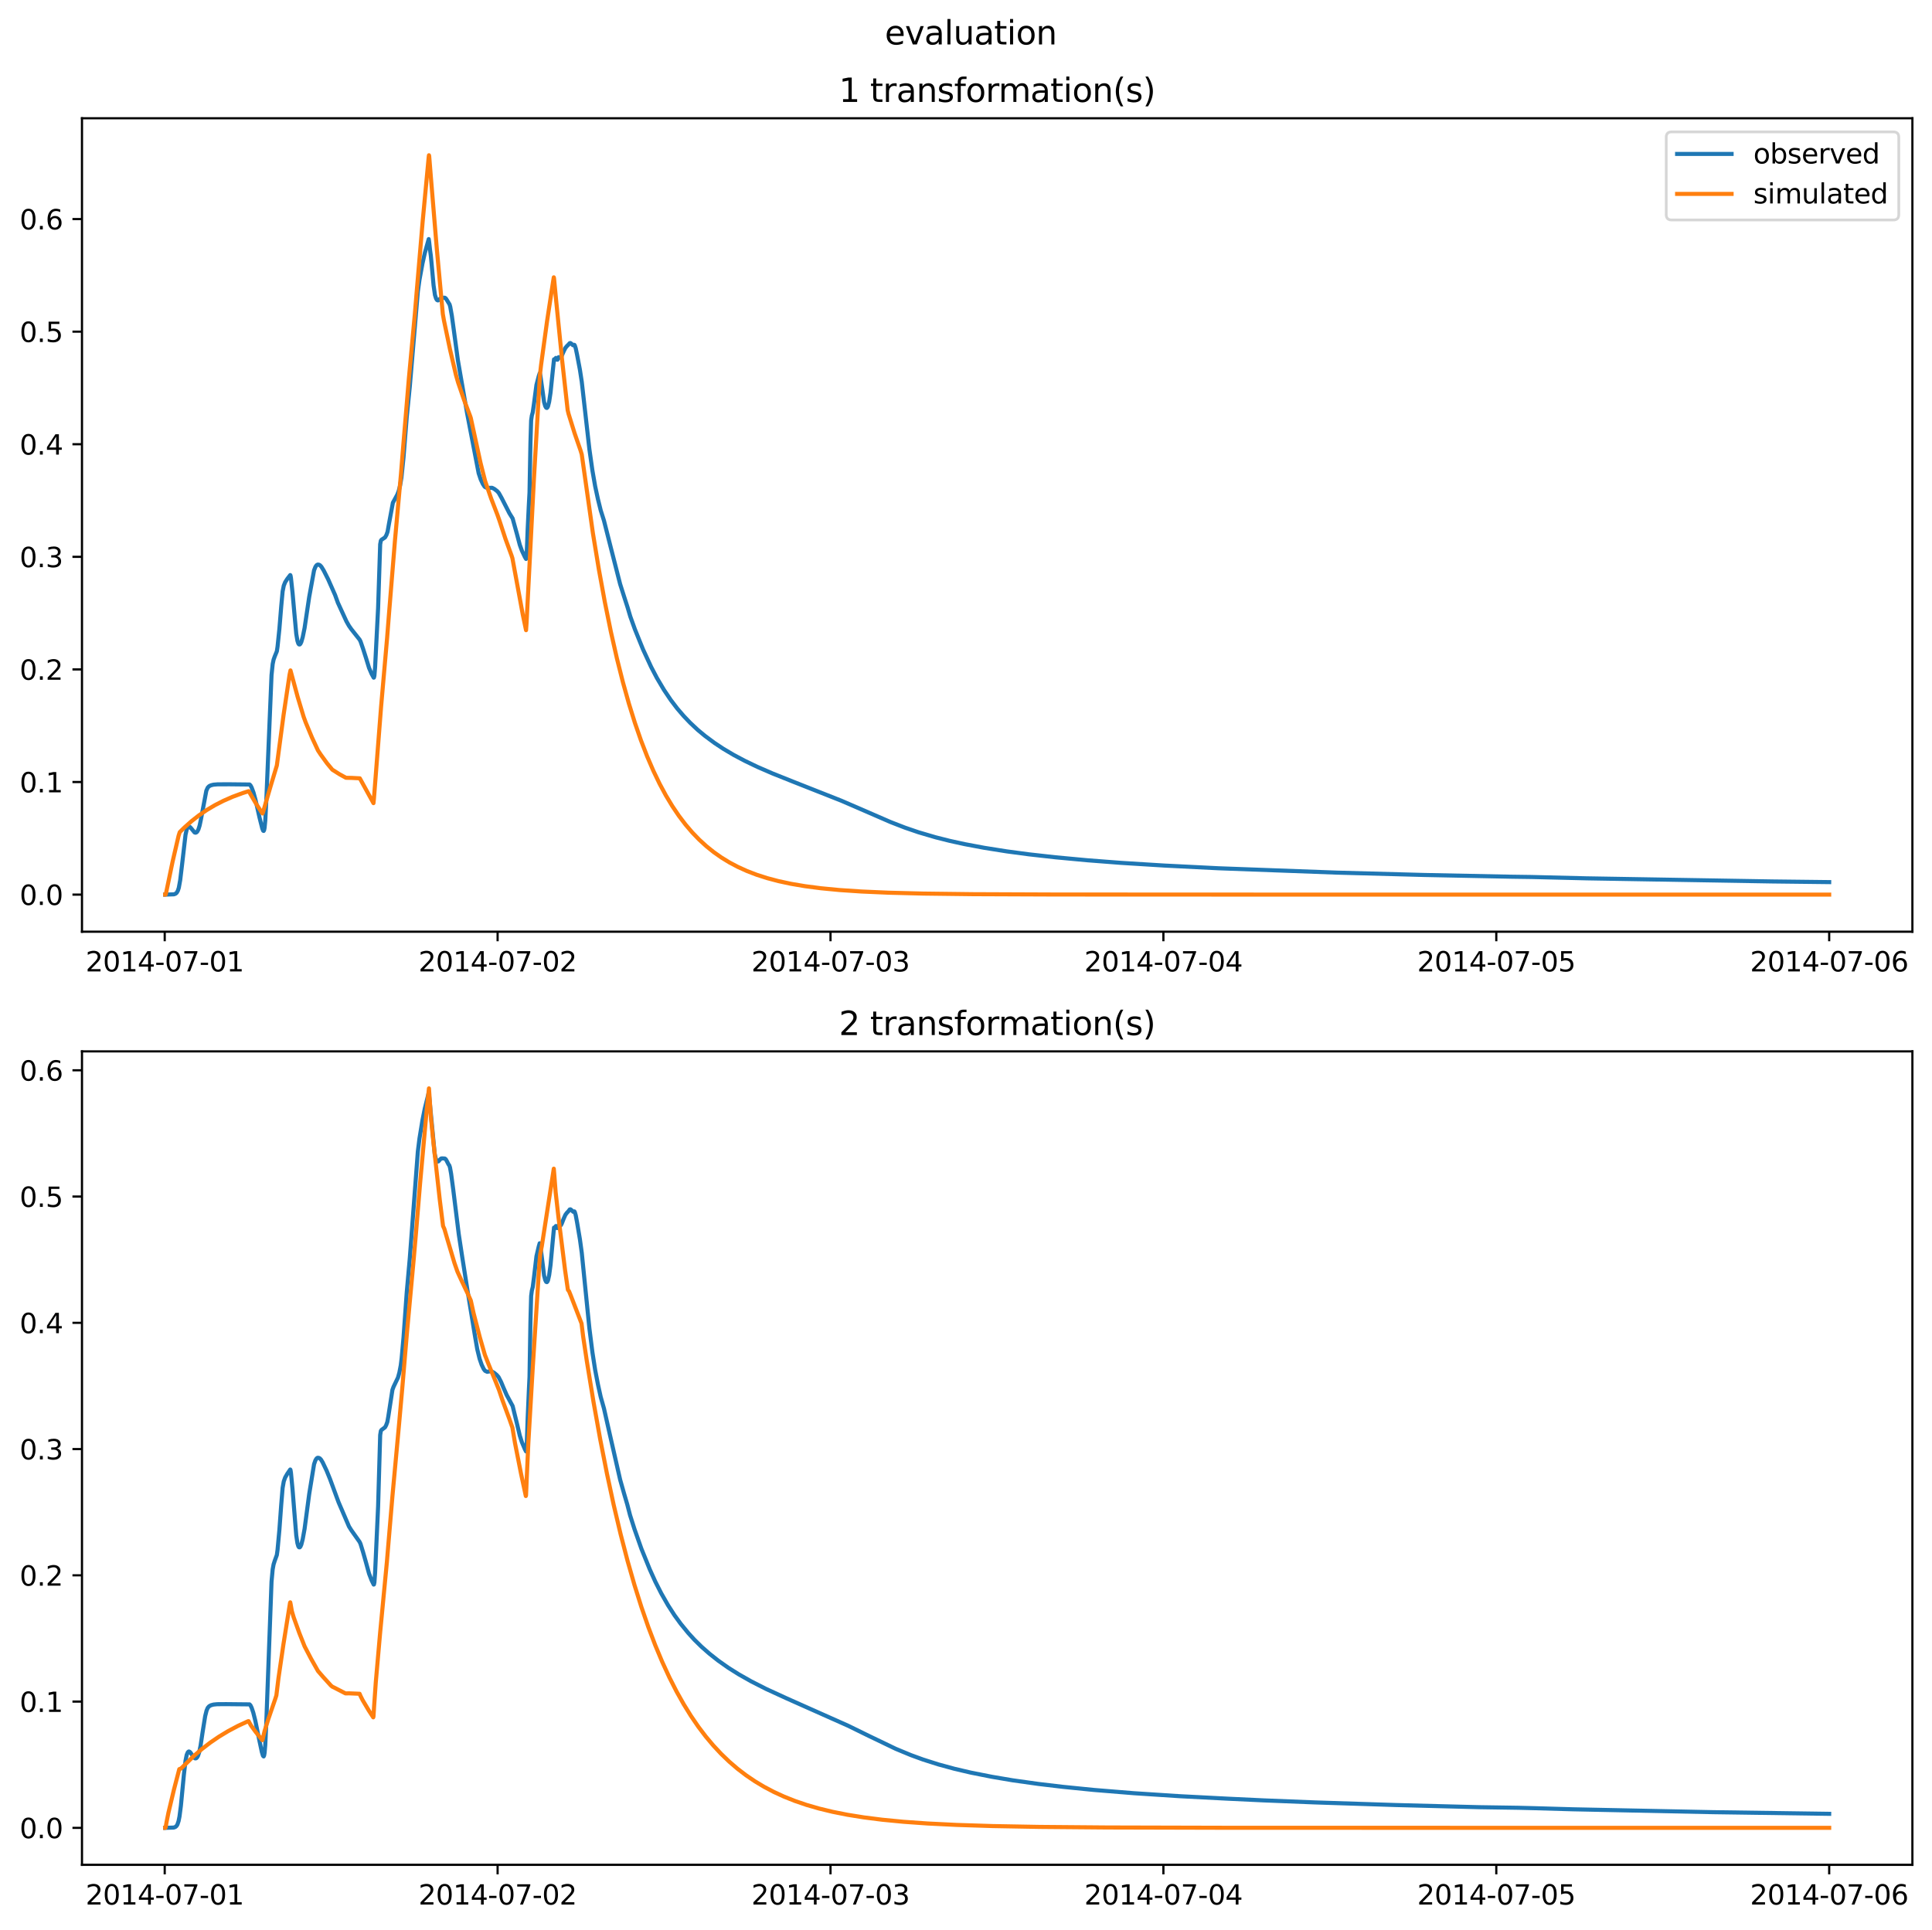 <?xml version="1.0" encoding="utf-8" standalone="no"?>
<!DOCTYPE svg PUBLIC "-//W3C//DTD SVG 1.1//EN"
  "http://www.w3.org/Graphics/SVG/1.1/DTD/svg11.dtd">
<svg xmlns:xlink="http://www.w3.org/1999/xlink" width="709.427pt" height="708.798pt" viewBox="0 0 709.427 708.798" xmlns="http://www.w3.org/2000/svg" version="1.1">
 <defs>
  <style type="text/css">*{stroke-linejoin: round; stroke-linecap: butt}</style>
 </defs>
 <g id="figure_1">
  <g id="patch_1">
   <path d="M 0 708.798 
L 709.427 708.798 
L 709.427 0 
L 0 0 
z
" style="fill: #ffffff"/>
  </g>
  <g id="axes_1">
   <g id="patch_2">
    <path d="M 30.103 342.2 
L 702.227 342.2 
L 702.227 43.44 
L 30.103 43.44 
z
" style="fill: #ffffff"/>
   </g>
   <g id="matplotlib.axis_1">
    <g id="xtick_1">
     <g id="line2d_1">
      <defs>
       <path id="m6ff82f7b65" d="M 0 0 
L 0 3.5 
" style="stroke: #000000; stroke-width: 0.8"/>
      </defs>
      <g>
       <use xlink:href="#m6ff82f7b65" x="60.484" y="342.2" style="stroke: #000000; stroke-width: 0.8"/>
      </g>
     </g>
     <g id="text_1">
      <!-- 2014-07-01 -->
      <g transform="translate(31.427 356.798) scale(0.1 -0.1)">
       <defs>
        <path id="DejaVuSans-32" d="M 1228 531 
L 3431 531 
L 3431 0 
L 469 0 
L 469 531 
Q 828 903 1448 1529 
Q 2069 2156 2228 2338 
Q 2531 2678 2651 2914 
Q 2772 3150 2772 3378 
Q 2772 3750 2511 3984 
Q 2250 4219 1831 4219 
Q 1534 4219 1204 4116 
Q 875 4013 500 3803 
L 500 4441 
Q 881 4594 1212 4672 
Q 1544 4750 1819 4750 
Q 2544 4750 2975 4387 
Q 3406 4025 3406 3419 
Q 3406 3131 3298 2873 
Q 3191 2616 2906 2266 
Q 2828 2175 2409 1742 
Q 1991 1309 1228 531 
z
" transform="scale(0.016)"/>
        <path id="DejaVuSans-30" d="M 2034 4250 
Q 1547 4250 1301 3770 
Q 1056 3291 1056 2328 
Q 1056 1369 1301 889 
Q 1547 409 2034 409 
Q 2525 409 2770 889 
Q 3016 1369 3016 2328 
Q 3016 3291 2770 3770 
Q 2525 4250 2034 4250 
z
M 2034 4750 
Q 2819 4750 3233 4129 
Q 3647 3509 3647 2328 
Q 3647 1150 3233 529 
Q 2819 -91 2034 -91 
Q 1250 -91 836 529 
Q 422 1150 422 2328 
Q 422 3509 836 4129 
Q 1250 4750 2034 4750 
z
" transform="scale(0.016)"/>
        <path id="DejaVuSans-31" d="M 794 531 
L 1825 531 
L 1825 4091 
L 703 3866 
L 703 4441 
L 1819 4666 
L 2450 4666 
L 2450 531 
L 3481 531 
L 3481 0 
L 794 0 
L 794 531 
z
" transform="scale(0.016)"/>
        <path id="DejaVuSans-34" d="M 2419 4116 
L 825 1625 
L 2419 1625 
L 2419 4116 
z
M 2253 4666 
L 3047 4666 
L 3047 1625 
L 3713 1625 
L 3713 1100 
L 3047 1100 
L 3047 0 
L 2419 0 
L 2419 1100 
L 313 1100 
L 313 1709 
L 2253 4666 
z
" transform="scale(0.016)"/>
        <path id="DejaVuSans-2d" d="M 313 2009 
L 1997 2009 
L 1997 1497 
L 313 1497 
L 313 2009 
z
" transform="scale(0.016)"/>
        <path id="DejaVuSans-37" d="M 525 4666 
L 3525 4666 
L 3525 4397 
L 1831 0 
L 1172 0 
L 2766 4134 
L 525 4134 
L 525 4666 
z
" transform="scale(0.016)"/>
       </defs>
       <use xlink:href="#DejaVuSans-32"/>
       <use xlink:href="#DejaVuSans-30" x="63.623"/>
       <use xlink:href="#DejaVuSans-31" x="127.246"/>
       <use xlink:href="#DejaVuSans-34" x="190.869"/>
       <use xlink:href="#DejaVuSans-2d" x="254.492"/>
       <use xlink:href="#DejaVuSans-30" x="290.576"/>
       <use xlink:href="#DejaVuSans-37" x="354.199"/>
       <use xlink:href="#DejaVuSans-2d" x="417.822"/>
       <use xlink:href="#DejaVuSans-30" x="453.906"/>
       <use xlink:href="#DejaVuSans-31" x="517.529"/>
      </g>
     </g>
    </g>
    <g id="xtick_2">
     <g id="line2d_2">
      <g>
       <use xlink:href="#m6ff82f7b65" x="182.723" y="342.2" style="stroke: #000000; stroke-width: 0.8"/>
      </g>
     </g>
     <g id="text_2">
      <!-- 2014-07-02 -->
      <g transform="translate(153.665 356.798) scale(0.1 -0.1)">
       <use xlink:href="#DejaVuSans-32"/>
       <use xlink:href="#DejaVuSans-30" x="63.623"/>
       <use xlink:href="#DejaVuSans-31" x="127.246"/>
       <use xlink:href="#DejaVuSans-34" x="190.869"/>
       <use xlink:href="#DejaVuSans-2d" x="254.492"/>
       <use xlink:href="#DejaVuSans-30" x="290.576"/>
       <use xlink:href="#DejaVuSans-37" x="354.199"/>
       <use xlink:href="#DejaVuSans-2d" x="417.822"/>
       <use xlink:href="#DejaVuSans-30" x="453.906"/>
       <use xlink:href="#DejaVuSans-32" x="517.529"/>
      </g>
     </g>
    </g>
    <g id="xtick_3">
     <g id="line2d_3">
      <g>
       <use xlink:href="#m6ff82f7b65" x="304.961" y="342.2" style="stroke: #000000; stroke-width: 0.8"/>
      </g>
     </g>
     <g id="text_3">
      <!-- 2014-07-03 -->
      <g transform="translate(275.903 356.798) scale(0.1 -0.1)">
       <defs>
        <path id="DejaVuSans-33" d="M 2597 2516 
Q 3050 2419 3304 2112 
Q 3559 1806 3559 1356 
Q 3559 666 3084 287 
Q 2609 -91 1734 -91 
Q 1441 -91 1130 -33 
Q 819 25 488 141 
L 488 750 
Q 750 597 1062 519 
Q 1375 441 1716 441 
Q 2309 441 2620 675 
Q 2931 909 2931 1356 
Q 2931 1769 2642 2001 
Q 2353 2234 1838 2234 
L 1294 2234 
L 1294 2753 
L 1863 2753 
Q 2328 2753 2575 2939 
Q 2822 3125 2822 3475 
Q 2822 3834 2567 4026 
Q 2313 4219 1838 4219 
Q 1578 4219 1281 4162 
Q 984 4106 628 3988 
L 628 4550 
Q 988 4650 1302 4700 
Q 1616 4750 1894 4750 
Q 2613 4750 3031 4423 
Q 3450 4097 3450 3541 
Q 3450 3153 3228 2886 
Q 3006 2619 2597 2516 
z
" transform="scale(0.016)"/>
       </defs>
       <use xlink:href="#DejaVuSans-32"/>
       <use xlink:href="#DejaVuSans-30" x="63.623"/>
       <use xlink:href="#DejaVuSans-31" x="127.246"/>
       <use xlink:href="#DejaVuSans-34" x="190.869"/>
       <use xlink:href="#DejaVuSans-2d" x="254.492"/>
       <use xlink:href="#DejaVuSans-30" x="290.576"/>
       <use xlink:href="#DejaVuSans-37" x="354.199"/>
       <use xlink:href="#DejaVuSans-2d" x="417.822"/>
       <use xlink:href="#DejaVuSans-30" x="453.906"/>
       <use xlink:href="#DejaVuSans-33" x="517.529"/>
      </g>
     </g>
    </g>
    <g id="xtick_4">
     <g id="line2d_4">
      <g>
       <use xlink:href="#m6ff82f7b65" x="427.199" y="342.2" style="stroke: #000000; stroke-width: 0.8"/>
      </g>
     </g>
     <g id="text_4">
      <!-- 2014-07-04 -->
      <g transform="translate(398.141 356.798) scale(0.1 -0.1)">
       <use xlink:href="#DejaVuSans-32"/>
       <use xlink:href="#DejaVuSans-30" x="63.623"/>
       <use xlink:href="#DejaVuSans-31" x="127.246"/>
       <use xlink:href="#DejaVuSans-34" x="190.869"/>
       <use xlink:href="#DejaVuSans-2d" x="254.492"/>
       <use xlink:href="#DejaVuSans-30" x="290.576"/>
       <use xlink:href="#DejaVuSans-37" x="354.199"/>
       <use xlink:href="#DejaVuSans-2d" x="417.822"/>
       <use xlink:href="#DejaVuSans-30" x="453.906"/>
       <use xlink:href="#DejaVuSans-34" x="517.529"/>
      </g>
     </g>
    </g>
    <g id="xtick_5">
     <g id="line2d_5">
      <g>
       <use xlink:href="#m6ff82f7b65" x="549.437" y="342.2" style="stroke: #000000; stroke-width: 0.8"/>
      </g>
     </g>
     <g id="text_5">
      <!-- 2014-07-05 -->
      <g transform="translate(520.38 356.798) scale(0.1 -0.1)">
       <defs>
        <path id="DejaVuSans-35" d="M 691 4666 
L 3169 4666 
L 3169 4134 
L 1269 4134 
L 1269 2991 
Q 1406 3038 1543 3061 
Q 1681 3084 1819 3084 
Q 2600 3084 3056 2656 
Q 3513 2228 3513 1497 
Q 3513 744 3044 326 
Q 2575 -91 1722 -91 
Q 1428 -91 1123 -41 
Q 819 9 494 109 
L 494 744 
Q 775 591 1075 516 
Q 1375 441 1709 441 
Q 2250 441 2565 725 
Q 2881 1009 2881 1497 
Q 2881 1984 2565 2268 
Q 2250 2553 1709 2553 
Q 1456 2553 1204 2497 
Q 953 2441 691 2322 
L 691 4666 
z
" transform="scale(0.016)"/>
       </defs>
       <use xlink:href="#DejaVuSans-32"/>
       <use xlink:href="#DejaVuSans-30" x="63.623"/>
       <use xlink:href="#DejaVuSans-31" x="127.246"/>
       <use xlink:href="#DejaVuSans-34" x="190.869"/>
       <use xlink:href="#DejaVuSans-2d" x="254.492"/>
       <use xlink:href="#DejaVuSans-30" x="290.576"/>
       <use xlink:href="#DejaVuSans-37" x="354.199"/>
       <use xlink:href="#DejaVuSans-2d" x="417.822"/>
       <use xlink:href="#DejaVuSans-30" x="453.906"/>
       <use xlink:href="#DejaVuSans-35" x="517.529"/>
      </g>
     </g>
    </g>
    <g id="xtick_6">
     <g id="line2d_6">
      <g>
       <use xlink:href="#m6ff82f7b65" x="671.676" y="342.2" style="stroke: #000000; stroke-width: 0.8"/>
      </g>
     </g>
     <g id="text_6">
      <!-- 2014-07-06 -->
      <g transform="translate(642.618 356.798) scale(0.1 -0.1)">
       <defs>
        <path id="DejaVuSans-36" d="M 2113 2584 
Q 1688 2584 1439 2293 
Q 1191 2003 1191 1497 
Q 1191 994 1439 701 
Q 1688 409 2113 409 
Q 2538 409 2786 701 
Q 3034 994 3034 1497 
Q 3034 2003 2786 2293 
Q 2538 2584 2113 2584 
z
M 3366 4563 
L 3366 3988 
Q 3128 4100 2886 4159 
Q 2644 4219 2406 4219 
Q 1781 4219 1451 3797 
Q 1122 3375 1075 2522 
Q 1259 2794 1537 2939 
Q 1816 3084 2150 3084 
Q 2853 3084 3261 2657 
Q 3669 2231 3669 1497 
Q 3669 778 3244 343 
Q 2819 -91 2113 -91 
Q 1303 -91 875 529 
Q 447 1150 447 2328 
Q 447 3434 972 4092 
Q 1497 4750 2381 4750 
Q 2619 4750 2861 4703 
Q 3103 4656 3366 4563 
z
" transform="scale(0.016)"/>
       </defs>
       <use xlink:href="#DejaVuSans-32"/>
       <use xlink:href="#DejaVuSans-30" x="63.623"/>
       <use xlink:href="#DejaVuSans-31" x="127.246"/>
       <use xlink:href="#DejaVuSans-34" x="190.869"/>
       <use xlink:href="#DejaVuSans-2d" x="254.492"/>
       <use xlink:href="#DejaVuSans-30" x="290.576"/>
       <use xlink:href="#DejaVuSans-37" x="354.199"/>
       <use xlink:href="#DejaVuSans-2d" x="417.822"/>
       <use xlink:href="#DejaVuSans-30" x="453.906"/>
       <use xlink:href="#DejaVuSans-36" x="517.529"/>
      </g>
     </g>
    </g>
   </g>
   <g id="matplotlib.axis_2">
    <g id="ytick_1">
     <g id="line2d_7">
      <defs>
       <path id="m0db631fad2" d="M 0 0 
L -3.5 0 
" style="stroke: #000000; stroke-width: 0.8"/>
      </defs>
      <g>
       <use xlink:href="#m0db631fad2" x="30.103" y="328.578" style="stroke: #000000; stroke-width: 0.8"/>
      </g>
     </g>
     <g id="text_7">
      <!-- 0.0 -->
      <g transform="translate(7.2 332.377) scale(0.1 -0.1)">
       <defs>
        <path id="DejaVuSans-2e" d="M 684 794 
L 1344 794 
L 1344 0 
L 684 0 
L 684 794 
z
" transform="scale(0.016)"/>
       </defs>
       <use xlink:href="#DejaVuSans-30"/>
       <use xlink:href="#DejaVuSans-2e" x="63.623"/>
       <use xlink:href="#DejaVuSans-30" x="95.41"/>
      </g>
     </g>
    </g>
    <g id="ytick_2">
     <g id="line2d_8">
      <g>
       <use xlink:href="#m0db631fad2" x="30.103" y="287.224" style="stroke: #000000; stroke-width: 0.8"/>
      </g>
     </g>
     <g id="text_8">
      <!-- 0.1 -->
      <g transform="translate(7.2 291.023) scale(0.1 -0.1)">
       <use xlink:href="#DejaVuSans-30"/>
       <use xlink:href="#DejaVuSans-2e" x="63.623"/>
       <use xlink:href="#DejaVuSans-31" x="95.41"/>
      </g>
     </g>
    </g>
    <g id="ytick_3">
     <g id="line2d_9">
      <g>
       <use xlink:href="#m0db631fad2" x="30.103" y="245.87" style="stroke: #000000; stroke-width: 0.8"/>
      </g>
     </g>
     <g id="text_9">
      <!-- 0.2 -->
      <g transform="translate(7.2 249.669) scale(0.1 -0.1)">
       <use xlink:href="#DejaVuSans-30"/>
       <use xlink:href="#DejaVuSans-2e" x="63.623"/>
       <use xlink:href="#DejaVuSans-32" x="95.41"/>
      </g>
     </g>
    </g>
    <g id="ytick_4">
     <g id="line2d_10">
      <g>
       <use xlink:href="#m0db631fad2" x="30.103" y="204.516" style="stroke: #000000; stroke-width: 0.8"/>
      </g>
     </g>
     <g id="text_10">
      <!-- 0.3 -->
      <g transform="translate(7.2 208.315) scale(0.1 -0.1)">
       <use xlink:href="#DejaVuSans-30"/>
       <use xlink:href="#DejaVuSans-2e" x="63.623"/>
       <use xlink:href="#DejaVuSans-33" x="95.41"/>
      </g>
     </g>
    </g>
    <g id="ytick_5">
     <g id="line2d_11">
      <g>
       <use xlink:href="#m0db631fad2" x="30.103" y="163.162" style="stroke: #000000; stroke-width: 0.8"/>
      </g>
     </g>
     <g id="text_11">
      <!-- 0.4 -->
      <g transform="translate(7.2 166.962) scale(0.1 -0.1)">
       <use xlink:href="#DejaVuSans-30"/>
       <use xlink:href="#DejaVuSans-2e" x="63.623"/>
       <use xlink:href="#DejaVuSans-34" x="95.41"/>
      </g>
     </g>
    </g>
    <g id="ytick_6">
     <g id="line2d_12">
      <g>
       <use xlink:href="#m0db631fad2" x="30.103" y="121.808" style="stroke: #000000; stroke-width: 0.8"/>
      </g>
     </g>
     <g id="text_12">
      <!-- 0.5 -->
      <g transform="translate(7.2 125.608) scale(0.1 -0.1)">
       <use xlink:href="#DejaVuSans-30"/>
       <use xlink:href="#DejaVuSans-2e" x="63.623"/>
       <use xlink:href="#DejaVuSans-35" x="95.41"/>
      </g>
     </g>
    </g>
    <g id="ytick_7">
     <g id="line2d_13">
      <g>
       <use xlink:href="#m0db631fad2" x="30.103" y="80.454" style="stroke: #000000; stroke-width: 0.8"/>
      </g>
     </g>
     <g id="text_13">
      <!-- 0.6 -->
      <g transform="translate(7.2 84.254) scale(0.1 -0.1)">
       <use xlink:href="#DejaVuSans-30"/>
       <use xlink:href="#DejaVuSans-2e" x="63.623"/>
       <use xlink:href="#DejaVuSans-36" x="95.41"/>
      </g>
     </g>
    </g>
   </g>
   <g id="line2d_14">
    <path d="M 60.654 328.578 
L 63.88 328.468 
L 64.474 328.241 
L 64.899 327.864 
L 65.323 327.108 
L 65.663 326.053 
L 66.172 323.254 
L 66.851 317.575 
L 68.124 306.594 
L 68.549 304.7 
L 68.973 303.803 
L 69.313 303.569 
L 69.652 303.658 
L 70.077 304.074 
L 71.435 305.734 
L 71.774 305.839 
L 72.114 305.736 
L 72.454 305.4 
L 72.878 304.584 
L 73.302 303.218 
L 73.812 300.808 
L 75.764 290.417 
L 76.274 289.284 
L 76.783 288.765 
L 77.462 288.426 
L 78.396 288.198 
L 79.924 288.074 
L 84.253 288.06 
L 91.638 288.138 
L 91.978 288.457 
L 92.402 289.242 
L 93.081 291.081 
L 93.845 293.857 
L 95.288 300.254 
L 96.307 304.306 
L 96.647 305.113 
L 96.816 305.191 
L 96.986 304.877 
L 97.156 304.017 
L 97.411 301.358 
L 97.75 294.837 
L 99.703 247.977 
L 100.127 243.899 
L 100.467 242.262 
L 100.891 241.081 
L 101.655 239.211 
L 101.91 237.549 
L 102.589 231.018 
L 103.268 222.678 
L 103.777 217.231 
L 104.202 215.107 
L 104.711 213.831 
L 105.475 212.644 
L 106.578 211.211 
L 106.663 211.343 
L 106.833 212.248 
L 107.427 217.786 
L 108.022 224.456 
L 108.786 232.806 
L 109.21 235.334 
L 109.549 236.364 
L 109.804 236.684 
L 110.059 236.703 
L 110.313 236.465 
L 110.653 235.773 
L 111.162 233.997 
L 111.841 230.654 
L 112.521 226.084 
L 113.539 219.249 
L 115.322 209.479 
L 115.831 208.178 
L 116.256 207.58 
L 116.68 207.358 
L 117.105 207.402 
L 117.529 207.632 
L 118.038 208.187 
L 118.887 209.584 
L 120.5 212.778 
L 123.047 218.548 
L 124.065 221.367 
L 127.206 228.203 
L 128.14 229.854 
L 128.989 231.069 
L 132.045 234.922 
L 132.384 235.575 
L 133.318 238.284 
L 134.337 241.476 
L 135.525 245.348 
L 136.459 247.517 
L 137.223 248.897 
L 137.308 248.862 
L 137.478 248.183 
L 137.732 245.076 
L 138.836 223.362 
L 139.6 199.922 
L 139.854 198.555 
L 140.109 198.234 
L 141.382 197.386 
L 141.892 196.488 
L 142.316 195.298 
L 142.825 192.387 
L 144.269 184.643 
L 145.117 183.097 
L 145.881 181.681 
L 146.391 180.359 
L 146.9 178.383 
L 147.409 175.416 
L 148.173 167.959 
L 149.362 153.118 
L 150.465 142.103 
L 153.436 107.03 
L 154.031 102.774 
L 155.134 96.763 
L 155.983 92.985 
L 157.426 87.814 
L 157.596 88.989 
L 157.935 92.021 
L 158.19 93.847 
L 158.445 96.463 
L 159.209 104.847 
L 159.718 108.346 
L 160.143 109.692 
L 160.482 110.205 
L 160.822 110.342 
L 161.161 110.14 
L 162.01 109.339 
L 162.35 109.318 
L 162.859 109.375 
L 163.283 109.343 
L 163.623 109.53 
L 163.963 109.987 
L 164.811 111.384 
L 165.066 111.768 
L 165.321 112.644 
L 165.915 115.966 
L 166.679 121.522 
L 168.122 132.217 
L 169.056 137.642 
L 171.518 151.78 
L 175.762 173.814 
L 176.526 176.106 
L 177.29 177.74 
L 177.969 178.773 
L 178.478 179.065 
L 178.988 179.215 
L 180.685 179.158 
L 181.534 179.59 
L 182.553 180.376 
L 183.147 181.044 
L 184.166 182.856 
L 187.052 188.502 
L 188.24 190.42 
L 189.853 196.268 
L 190.872 200.134 
L 191.636 202.244 
L 192.739 204.576 
L 193.164 205.288 
L 193.249 205.101 
L 193.419 203.289 
L 193.758 194.48 
L 194.183 185.577 
L 194.437 180.905 
L 194.777 162.757 
L 195.031 154.412 
L 195.286 152.668 
L 195.626 151.43 
L 196.05 148.462 
L 196.984 141.374 
L 197.833 138.14 
L 198.172 137.109 
L 198.257 137.133 
L 198.427 137.971 
L 199.361 144.551 
L 199.785 147.684 
L 200.21 149.158 
L 200.549 149.742 
L 200.804 149.838 
L 201.058 149.582 
L 201.228 149.223 
L 201.653 147.529 
L 202.162 144.169 
L 202.926 136.739 
L 203.435 131.965 
L 203.69 132.291 
L 203.86 131.965 
L 204.114 131.462 
L 204.284 131.584 
L 204.709 132.12 
L 204.878 131.718 
L 205.133 131.175 
L 205.303 131.216 
L 205.642 131.398 
L 205.897 131.252 
L 206.237 130.752 
L 207.001 129.013 
L 207.595 127.819 
L 208.104 127.189 
L 208.783 126.516 
L 209.208 126.034 
L 209.462 125.994 
L 209.802 126.234 
L 210.396 126.796 
L 210.736 126.656 
L 210.905 126.658 
L 211.075 126.899 
L 211.415 127.956 
L 211.924 130.4 
L 212.943 135.803 
L 213.622 140.215 
L 216.423 164.973 
L 217.527 172.781 
L 218.545 178.613 
L 219.564 183.343 
L 220.583 187.444 
L 221.771 191.201 
L 224.233 200.913 
L 227.713 214.536 
L 229.156 219.085 
L 230.43 223.021 
L 231.448 226.445 
L 233.146 231.166 
L 236.117 238.512 
L 239.088 244.937 
L 241.21 248.998 
L 243.842 253.439 
L 246.304 257.095 
L 248.68 260.218 
L 251.057 262.986 
L 253.434 265.475 
L 256.235 268.098 
L 258.867 270.278 
L 262.347 272.865 
L 265.573 275.003 
L 269.478 277.317 
L 273.468 279.434 
L 278.136 281.676 
L 283.739 284.106 
L 291.464 287.189 
L 308.951 294.095 
L 319.052 298.469 
L 326.947 301.901 
L 332.295 303.98 
L 337.303 305.692 
L 343.585 307.537 
L 348.763 308.841 
L 354.281 310.049 
L 361.411 311.386 
L 369.645 312.693 
L 377.795 313.781 
L 387.557 314.872 
L 399.356 315.97 
L 411.665 316.918 
L 427.454 317.899 
L 447.318 318.895 
L 490.95 320.502 
L 523.037 321.365 
L 555.125 322.005 
L 562.425 322.107 
L 582.629 322.599 
L 650.793 323.743 
L 671.676 323.985 
L 671.676 323.985 
" clip-path="url(#pd8a5aadf09)" style="fill: none; stroke: #1f77b4; stroke-width: 1.5; stroke-linecap: square"/>
   </g>
   <g id="line2d_15">
    <path d="M 60.654 328.578 
L 60.824 328.563 
L 61.079 327.495 
L 63.371 316.481 
L 65.578 306.965 
L 66.002 305.631 
L 67.7 303.947 
L 70.331 301.603 
L 73.048 299.476 
L 75.934 297.501 
L 78.905 295.736 
L 82.046 294.126 
L 85.441 292.639 
L 89.092 291.29 
L 91.299 290.588 
L 91.553 290.956 
L 93.93 295.032 
L 96.307 298.71 
L 96.392 298.777 
L 96.562 298.376 
L 99.363 288.763 
L 101.655 281.147 
L 104.117 262.657 
L 106.324 247.842 
L 106.663 246.23 
L 107.088 247.795 
L 109.295 255.955 
L 111.502 263.292 
L 112.266 265.375 
L 114.558 270.879 
L 116.765 275.633 
L 117.699 277.051 
L 120.076 280.331 
L 122.028 282.691 
L 124.66 284.361 
L 127.036 285.67 
L 129.159 285.713 
L 132.13 285.866 
L 137.138 294.983 
L 137.308 293.325 
L 139.939 259.526 
L 142.146 234.309 
L 142.825 225.653 
L 145.033 198.467 
L 147.24 174.048 
L 147.919 165.621 
L 150.126 139.13 
L 152.333 115.337 
L 153.012 107.089 
L 155.219 81.142 
L 157.426 57.622 
L 157.511 57.02 
L 157.596 57.322 
L 158.19 64.754 
L 160.397 91.405 
L 162.604 115.352 
L 163.029 117.749 
L 165.236 128.309 
L 167.443 137.801 
L 168.207 140.465 
L 170.414 146.94 
L 172.621 152.756 
L 172.876 153.527 
L 176.441 169.97 
L 178.139 176.691 
L 180.346 183.086 
L 182.638 189.044 
L 183.402 191.211 
L 185.609 197.929 
L 187.816 203.969 
L 188.155 205.019 
L 191.975 225.787 
L 193.164 231.457 
L 193.334 229.029 
L 196.05 176.008 
L 198.257 137.749 
L 198.682 134.052 
L 200.889 117.909 
L 203.096 103.4 
L 203.35 101.858 
L 203.435 102.187 
L 204.199 110.208 
L 206.406 132.267 
L 208.444 150.635 
L 208.783 152.029 
L 210.99 159.126 
L 213.197 165.505 
L 213.622 166.923 
L 217.696 195.731 
L 219.903 209.151 
L 222.111 221.216 
L 224.318 232.061 
L 226.525 241.811 
L 228.732 250.576 
L 230.939 258.456 
L 233.146 265.539 
L 235.353 271.907 
L 237.645 277.84 
L 239.937 283.152 
L 242.229 287.908 
L 244.521 292.166 
L 246.898 296.111 
L 249.275 299.629 
L 251.736 302.871 
L 254.198 305.75 
L 256.745 308.39 
L 259.376 310.797 
L 262.093 312.981 
L 264.894 314.953 
L 267.865 316.773 
L 271.006 318.433 
L 274.316 319.931 
L 277.882 321.297 
L 281.702 322.523 
L 285.861 323.624 
L 290.445 324.607 
L 295.623 325.485 
L 301.481 326.246 
L 308.272 326.898 
L 316.336 327.439 
L 326.268 327.873 
L 339.086 328.198 
L 357.252 328.42 
L 387.811 328.542 
L 471.935 328.577 
L 671.676 328.578 
L 671.676 328.578 
" clip-path="url(#pd8a5aadf09)" style="fill: none; stroke: #ff7f0e; stroke-width: 1.5; stroke-linecap: square"/>
   </g>
   <g id="patch_3">
    <path d="M 30.103 342.2 
L 30.103 43.44 
" style="fill: none; stroke: #000000; stroke-width: 0.8; stroke-linejoin: miter; stroke-linecap: square"/>
   </g>
   <g id="patch_4">
    <path d="M 702.227 342.2 
L 702.227 43.44 
" style="fill: none; stroke: #000000; stroke-width: 0.8; stroke-linejoin: miter; stroke-linecap: square"/>
   </g>
   <g id="patch_5">
    <path d="M 30.103 342.2 
L 702.227 342.2 
" style="fill: none; stroke: #000000; stroke-width: 0.8; stroke-linejoin: miter; stroke-linecap: square"/>
   </g>
   <g id="patch_6">
    <path d="M 30.103 43.44 
L 702.227 43.44 
" style="fill: none; stroke: #000000; stroke-width: 0.8; stroke-linejoin: miter; stroke-linecap: square"/>
   </g>
   <g id="text_14">
    <!-- 1 transformation(s) -->
    <g transform="translate(308.05 37.44) scale(0.12 -0.12)">
     <defs>
      <path id="DejaVuSans-20" transform="scale(0.016)"/>
      <path id="DejaVuSans-74" d="M 1172 4494 
L 1172 3500 
L 2356 3500 
L 2356 3053 
L 1172 3053 
L 1172 1153 
Q 1172 725 1289 603 
Q 1406 481 1766 481 
L 2356 481 
L 2356 0 
L 1766 0 
Q 1100 0 847 248 
Q 594 497 594 1153 
L 594 3053 
L 172 3053 
L 172 3500 
L 594 3500 
L 594 4494 
L 1172 4494 
z
" transform="scale(0.016)"/>
      <path id="DejaVuSans-72" d="M 2631 2963 
Q 2534 3019 2420 3045 
Q 2306 3072 2169 3072 
Q 1681 3072 1420 2755 
Q 1159 2438 1159 1844 
L 1159 0 
L 581 0 
L 581 3500 
L 1159 3500 
L 1159 2956 
Q 1341 3275 1631 3429 
Q 1922 3584 2338 3584 
Q 2397 3584 2469 3576 
Q 2541 3569 2628 3553 
L 2631 2963 
z
" transform="scale(0.016)"/>
      <path id="DejaVuSans-61" d="M 2194 1759 
Q 1497 1759 1228 1600 
Q 959 1441 959 1056 
Q 959 750 1161 570 
Q 1363 391 1709 391 
Q 2188 391 2477 730 
Q 2766 1069 2766 1631 
L 2766 1759 
L 2194 1759 
z
M 3341 1997 
L 3341 0 
L 2766 0 
L 2766 531 
Q 2569 213 2275 61 
Q 1981 -91 1556 -91 
Q 1019 -91 701 211 
Q 384 513 384 1019 
Q 384 1609 779 1909 
Q 1175 2209 1959 2209 
L 2766 2209 
L 2766 2266 
Q 2766 2663 2505 2880 
Q 2244 3097 1772 3097 
Q 1472 3097 1187 3025 
Q 903 2953 641 2809 
L 641 3341 
Q 956 3463 1253 3523 
Q 1550 3584 1831 3584 
Q 2591 3584 2966 3190 
Q 3341 2797 3341 1997 
z
" transform="scale(0.016)"/>
      <path id="DejaVuSans-6e" d="M 3513 2113 
L 3513 0 
L 2938 0 
L 2938 2094 
Q 2938 2591 2744 2837 
Q 2550 3084 2163 3084 
Q 1697 3084 1428 2787 
Q 1159 2491 1159 1978 
L 1159 0 
L 581 0 
L 581 3500 
L 1159 3500 
L 1159 2956 
Q 1366 3272 1645 3428 
Q 1925 3584 2291 3584 
Q 2894 3584 3203 3211 
Q 3513 2838 3513 2113 
z
" transform="scale(0.016)"/>
      <path id="DejaVuSans-73" d="M 2834 3397 
L 2834 2853 
Q 2591 2978 2328 3040 
Q 2066 3103 1784 3103 
Q 1356 3103 1142 2972 
Q 928 2841 928 2578 
Q 928 2378 1081 2264 
Q 1234 2150 1697 2047 
L 1894 2003 
Q 2506 1872 2764 1633 
Q 3022 1394 3022 966 
Q 3022 478 2636 193 
Q 2250 -91 1575 -91 
Q 1294 -91 989 -36 
Q 684 19 347 128 
L 347 722 
Q 666 556 975 473 
Q 1284 391 1588 391 
Q 1994 391 2212 530 
Q 2431 669 2431 922 
Q 2431 1156 2273 1281 
Q 2116 1406 1581 1522 
L 1381 1569 
Q 847 1681 609 1914 
Q 372 2147 372 2553 
Q 372 3047 722 3315 
Q 1072 3584 1716 3584 
Q 2034 3584 2315 3537 
Q 2597 3491 2834 3397 
z
" transform="scale(0.016)"/>
      <path id="DejaVuSans-66" d="M 2375 4863 
L 2375 4384 
L 1825 4384 
Q 1516 4384 1395 4259 
Q 1275 4134 1275 3809 
L 1275 3500 
L 2222 3500 
L 2222 3053 
L 1275 3053 
L 1275 0 
L 697 0 
L 697 3053 
L 147 3053 
L 147 3500 
L 697 3500 
L 697 3744 
Q 697 4328 969 4595 
Q 1241 4863 1831 4863 
L 2375 4863 
z
" transform="scale(0.016)"/>
      <path id="DejaVuSans-6f" d="M 1959 3097 
Q 1497 3097 1228 2736 
Q 959 2375 959 1747 
Q 959 1119 1226 758 
Q 1494 397 1959 397 
Q 2419 397 2687 759 
Q 2956 1122 2956 1747 
Q 2956 2369 2687 2733 
Q 2419 3097 1959 3097 
z
M 1959 3584 
Q 2709 3584 3137 3096 
Q 3566 2609 3566 1747 
Q 3566 888 3137 398 
Q 2709 -91 1959 -91 
Q 1206 -91 779 398 
Q 353 888 353 1747 
Q 353 2609 779 3096 
Q 1206 3584 1959 3584 
z
" transform="scale(0.016)"/>
      <path id="DejaVuSans-6d" d="M 3328 2828 
Q 3544 3216 3844 3400 
Q 4144 3584 4550 3584 
Q 5097 3584 5394 3201 
Q 5691 2819 5691 2113 
L 5691 0 
L 5113 0 
L 5113 2094 
Q 5113 2597 4934 2840 
Q 4756 3084 4391 3084 
Q 3944 3084 3684 2787 
Q 3425 2491 3425 1978 
L 3425 0 
L 2847 0 
L 2847 2094 
Q 2847 2600 2669 2842 
Q 2491 3084 2119 3084 
Q 1678 3084 1418 2786 
Q 1159 2488 1159 1978 
L 1159 0 
L 581 0 
L 581 3500 
L 1159 3500 
L 1159 2956 
Q 1356 3278 1631 3431 
Q 1906 3584 2284 3584 
Q 2666 3584 2933 3390 
Q 3200 3197 3328 2828 
z
" transform="scale(0.016)"/>
      <path id="DejaVuSans-69" d="M 603 3500 
L 1178 3500 
L 1178 0 
L 603 0 
L 603 3500 
z
M 603 4863 
L 1178 4863 
L 1178 4134 
L 603 4134 
L 603 4863 
z
" transform="scale(0.016)"/>
      <path id="DejaVuSans-28" d="M 1984 4856 
Q 1566 4138 1362 3434 
Q 1159 2731 1159 2009 
Q 1159 1288 1364 580 
Q 1569 -128 1984 -844 
L 1484 -844 
Q 1016 -109 783 600 
Q 550 1309 550 2009 
Q 550 2706 781 3412 
Q 1013 4119 1484 4856 
L 1984 4856 
z
" transform="scale(0.016)"/>
      <path id="DejaVuSans-29" d="M 513 4856 
L 1013 4856 
Q 1481 4119 1714 3412 
Q 1947 2706 1947 2009 
Q 1947 1309 1714 600 
Q 1481 -109 1013 -844 
L 513 -844 
Q 928 -128 1133 580 
Q 1338 1288 1338 2009 
Q 1338 2731 1133 3434 
Q 928 4138 513 4856 
z
" transform="scale(0.016)"/>
     </defs>
     <use xlink:href="#DejaVuSans-31"/>
     <use xlink:href="#DejaVuSans-20" x="63.623"/>
     <use xlink:href="#DejaVuSans-74" x="95.41"/>
     <use xlink:href="#DejaVuSans-72" x="134.619"/>
     <use xlink:href="#DejaVuSans-61" x="175.732"/>
     <use xlink:href="#DejaVuSans-6e" x="237.012"/>
     <use xlink:href="#DejaVuSans-73" x="300.391"/>
     <use xlink:href="#DejaVuSans-66" x="352.49"/>
     <use xlink:href="#DejaVuSans-6f" x="387.695"/>
     <use xlink:href="#DejaVuSans-72" x="448.877"/>
     <use xlink:href="#DejaVuSans-6d" x="488.24"/>
     <use xlink:href="#DejaVuSans-61" x="585.652"/>
     <use xlink:href="#DejaVuSans-74" x="646.932"/>
     <use xlink:href="#DejaVuSans-69" x="686.141"/>
     <use xlink:href="#DejaVuSans-6f" x="713.924"/>
     <use xlink:href="#DejaVuSans-6e" x="775.105"/>
     <use xlink:href="#DejaVuSans-28" x="838.484"/>
     <use xlink:href="#DejaVuSans-73" x="877.498"/>
     <use xlink:href="#DejaVuSans-29" x="929.598"/>
    </g>
   </g>
   <g id="legend_1">
    <g id="patch_7">
     <path d="M 613.833 80.796 
L 695.227 80.796 
Q 697.227 80.796 697.227 78.796 
L 697.227 50.44 
Q 697.227 48.44 695.227 48.44 
L 613.833 48.44 
Q 611.833 48.44 611.833 50.44 
L 611.833 78.796 
Q 611.833 80.796 613.833 80.796 
z
" style="fill: #ffffff; opacity: 0.8; stroke: #cccccc; stroke-linejoin: miter"/>
    </g>
    <g id="line2d_16">
     <path d="M 615.833 56.538 
L 625.833 56.538 
L 635.833 56.538 
" style="fill: none; stroke: #1f77b4; stroke-width: 1.5; stroke-linecap: square"/>
    </g>
    <g id="text_15">
     <!-- observed -->
     <g transform="translate(643.833 60.038) scale(0.1 -0.1)">
      <defs>
       <path id="DejaVuSans-62" d="M 3116 1747 
Q 3116 2381 2855 2742 
Q 2594 3103 2138 3103 
Q 1681 3103 1420 2742 
Q 1159 2381 1159 1747 
Q 1159 1113 1420 752 
Q 1681 391 2138 391 
Q 2594 391 2855 752 
Q 3116 1113 3116 1747 
z
M 1159 2969 
Q 1341 3281 1617 3432 
Q 1894 3584 2278 3584 
Q 2916 3584 3314 3078 
Q 3713 2572 3713 1747 
Q 3713 922 3314 415 
Q 2916 -91 2278 -91 
Q 1894 -91 1617 61 
Q 1341 213 1159 525 
L 1159 0 
L 581 0 
L 581 4863 
L 1159 4863 
L 1159 2969 
z
" transform="scale(0.016)"/>
       <path id="DejaVuSans-65" d="M 3597 1894 
L 3597 1613 
L 953 1613 
Q 991 1019 1311 708 
Q 1631 397 2203 397 
Q 2534 397 2845 478 
Q 3156 559 3463 722 
L 3463 178 
Q 3153 47 2828 -22 
Q 2503 -91 2169 -91 
Q 1331 -91 842 396 
Q 353 884 353 1716 
Q 353 2575 817 3079 
Q 1281 3584 2069 3584 
Q 2775 3584 3186 3129 
Q 3597 2675 3597 1894 
z
M 3022 2063 
Q 3016 2534 2758 2815 
Q 2500 3097 2075 3097 
Q 1594 3097 1305 2825 
Q 1016 2553 972 2059 
L 3022 2063 
z
" transform="scale(0.016)"/>
       <path id="DejaVuSans-76" d="M 191 3500 
L 800 3500 
L 1894 563 
L 2988 3500 
L 3597 3500 
L 2284 0 
L 1503 0 
L 191 3500 
z
" transform="scale(0.016)"/>
       <path id="DejaVuSans-64" d="M 2906 2969 
L 2906 4863 
L 3481 4863 
L 3481 0 
L 2906 0 
L 2906 525 
Q 2725 213 2448 61 
Q 2172 -91 1784 -91 
Q 1150 -91 751 415 
Q 353 922 353 1747 
Q 353 2572 751 3078 
Q 1150 3584 1784 3584 
Q 2172 3584 2448 3432 
Q 2725 3281 2906 2969 
z
M 947 1747 
Q 947 1113 1208 752 
Q 1469 391 1925 391 
Q 2381 391 2643 752 
Q 2906 1113 2906 1747 
Q 2906 2381 2643 2742 
Q 2381 3103 1925 3103 
Q 1469 3103 1208 2742 
Q 947 2381 947 1747 
z
" transform="scale(0.016)"/>
      </defs>
      <use xlink:href="#DejaVuSans-6f"/>
      <use xlink:href="#DejaVuSans-62" x="61.182"/>
      <use xlink:href="#DejaVuSans-73" x="124.658"/>
      <use xlink:href="#DejaVuSans-65" x="176.758"/>
      <use xlink:href="#DejaVuSans-72" x="238.281"/>
      <use xlink:href="#DejaVuSans-76" x="279.395"/>
      <use xlink:href="#DejaVuSans-65" x="338.574"/>
      <use xlink:href="#DejaVuSans-64" x="400.098"/>
     </g>
    </g>
    <g id="line2d_17">
     <path d="M 615.833 71.217 
L 625.833 71.217 
L 635.833 71.217 
" style="fill: none; stroke: #ff7f0e; stroke-width: 1.5; stroke-linecap: square"/>
    </g>
    <g id="text_16">
     <!-- simulated -->
     <g transform="translate(643.833 74.717) scale(0.1 -0.1)">
      <defs>
       <path id="DejaVuSans-75" d="M 544 1381 
L 544 3500 
L 1119 3500 
L 1119 1403 
Q 1119 906 1312 657 
Q 1506 409 1894 409 
Q 2359 409 2629 706 
Q 2900 1003 2900 1516 
L 2900 3500 
L 3475 3500 
L 3475 0 
L 2900 0 
L 2900 538 
Q 2691 219 2414 64 
Q 2138 -91 1772 -91 
Q 1169 -91 856 284 
Q 544 659 544 1381 
z
M 1991 3584 
L 1991 3584 
z
" transform="scale(0.016)"/>
       <path id="DejaVuSans-6c" d="M 603 4863 
L 1178 4863 
L 1178 0 
L 603 0 
L 603 4863 
z
" transform="scale(0.016)"/>
      </defs>
      <use xlink:href="#DejaVuSans-73"/>
      <use xlink:href="#DejaVuSans-69" x="52.1"/>
      <use xlink:href="#DejaVuSans-6d" x="79.883"/>
      <use xlink:href="#DejaVuSans-75" x="177.295"/>
      <use xlink:href="#DejaVuSans-6c" x="240.674"/>
      <use xlink:href="#DejaVuSans-61" x="268.457"/>
      <use xlink:href="#DejaVuSans-74" x="329.736"/>
      <use xlink:href="#DejaVuSans-65" x="368.945"/>
      <use xlink:href="#DejaVuSans-64" x="430.469"/>
     </g>
    </g>
   </g>
  </g>
  <g id="axes_2">
   <g id="patch_8">
    <path d="M 30.103 684.92 
L 702.227 684.92 
L 702.227 386.16 
L 30.103 386.16 
z
" style="fill: #ffffff"/>
   </g>
   <g id="matplotlib.axis_3">
    <g id="xtick_7">
     <g id="line2d_18">
      <g>
       <use xlink:href="#m6ff82f7b65" x="60.484" y="684.92" style="stroke: #000000; stroke-width: 0.8"/>
      </g>
     </g>
     <g id="text_17">
      <!-- 2014-07-01 -->
      <g transform="translate(31.427 699.518) scale(0.1 -0.1)">
       <use xlink:href="#DejaVuSans-32"/>
       <use xlink:href="#DejaVuSans-30" x="63.623"/>
       <use xlink:href="#DejaVuSans-31" x="127.246"/>
       <use xlink:href="#DejaVuSans-34" x="190.869"/>
       <use xlink:href="#DejaVuSans-2d" x="254.492"/>
       <use xlink:href="#DejaVuSans-30" x="290.576"/>
       <use xlink:href="#DejaVuSans-37" x="354.199"/>
       <use xlink:href="#DejaVuSans-2d" x="417.822"/>
       <use xlink:href="#DejaVuSans-30" x="453.906"/>
       <use xlink:href="#DejaVuSans-31" x="517.529"/>
      </g>
     </g>
    </g>
    <g id="xtick_8">
     <g id="line2d_19">
      <g>
       <use xlink:href="#m6ff82f7b65" x="182.723" y="684.92" style="stroke: #000000; stroke-width: 0.8"/>
      </g>
     </g>
     <g id="text_18">
      <!-- 2014-07-02 -->
      <g transform="translate(153.665 699.518) scale(0.1 -0.1)">
       <use xlink:href="#DejaVuSans-32"/>
       <use xlink:href="#DejaVuSans-30" x="63.623"/>
       <use xlink:href="#DejaVuSans-31" x="127.246"/>
       <use xlink:href="#DejaVuSans-34" x="190.869"/>
       <use xlink:href="#DejaVuSans-2d" x="254.492"/>
       <use xlink:href="#DejaVuSans-30" x="290.576"/>
       <use xlink:href="#DejaVuSans-37" x="354.199"/>
       <use xlink:href="#DejaVuSans-2d" x="417.822"/>
       <use xlink:href="#DejaVuSans-30" x="453.906"/>
       <use xlink:href="#DejaVuSans-32" x="517.529"/>
      </g>
     </g>
    </g>
    <g id="xtick_9">
     <g id="line2d_20">
      <g>
       <use xlink:href="#m6ff82f7b65" x="304.961" y="684.92" style="stroke: #000000; stroke-width: 0.8"/>
      </g>
     </g>
     <g id="text_19">
      <!-- 2014-07-03 -->
      <g transform="translate(275.903 699.518) scale(0.1 -0.1)">
       <use xlink:href="#DejaVuSans-32"/>
       <use xlink:href="#DejaVuSans-30" x="63.623"/>
       <use xlink:href="#DejaVuSans-31" x="127.246"/>
       <use xlink:href="#DejaVuSans-34" x="190.869"/>
       <use xlink:href="#DejaVuSans-2d" x="254.492"/>
       <use xlink:href="#DejaVuSans-30" x="290.576"/>
       <use xlink:href="#DejaVuSans-37" x="354.199"/>
       <use xlink:href="#DejaVuSans-2d" x="417.822"/>
       <use xlink:href="#DejaVuSans-30" x="453.906"/>
       <use xlink:href="#DejaVuSans-33" x="517.529"/>
      </g>
     </g>
    </g>
    <g id="xtick_10">
     <g id="line2d_21">
      <g>
       <use xlink:href="#m6ff82f7b65" x="427.199" y="684.92" style="stroke: #000000; stroke-width: 0.8"/>
      </g>
     </g>
     <g id="text_20">
      <!-- 2014-07-04 -->
      <g transform="translate(398.141 699.518) scale(0.1 -0.1)">
       <use xlink:href="#DejaVuSans-32"/>
       <use xlink:href="#DejaVuSans-30" x="63.623"/>
       <use xlink:href="#DejaVuSans-31" x="127.246"/>
       <use xlink:href="#DejaVuSans-34" x="190.869"/>
       <use xlink:href="#DejaVuSans-2d" x="254.492"/>
       <use xlink:href="#DejaVuSans-30" x="290.576"/>
       <use xlink:href="#DejaVuSans-37" x="354.199"/>
       <use xlink:href="#DejaVuSans-2d" x="417.822"/>
       <use xlink:href="#DejaVuSans-30" x="453.906"/>
       <use xlink:href="#DejaVuSans-34" x="517.529"/>
      </g>
     </g>
    </g>
    <g id="xtick_11">
     <g id="line2d_22">
      <g>
       <use xlink:href="#m6ff82f7b65" x="549.437" y="684.92" style="stroke: #000000; stroke-width: 0.8"/>
      </g>
     </g>
     <g id="text_21">
      <!-- 2014-07-05 -->
      <g transform="translate(520.38 699.518) scale(0.1 -0.1)">
       <use xlink:href="#DejaVuSans-32"/>
       <use xlink:href="#DejaVuSans-30" x="63.623"/>
       <use xlink:href="#DejaVuSans-31" x="127.246"/>
       <use xlink:href="#DejaVuSans-34" x="190.869"/>
       <use xlink:href="#DejaVuSans-2d" x="254.492"/>
       <use xlink:href="#DejaVuSans-30" x="290.576"/>
       <use xlink:href="#DejaVuSans-37" x="354.199"/>
       <use xlink:href="#DejaVuSans-2d" x="417.822"/>
       <use xlink:href="#DejaVuSans-30" x="453.906"/>
       <use xlink:href="#DejaVuSans-35" x="517.529"/>
      </g>
     </g>
    </g>
    <g id="xtick_12">
     <g id="line2d_23">
      <g>
       <use xlink:href="#m6ff82f7b65" x="671.676" y="684.92" style="stroke: #000000; stroke-width: 0.8"/>
      </g>
     </g>
     <g id="text_22">
      <!-- 2014-07-06 -->
      <g transform="translate(642.618 699.518) scale(0.1 -0.1)">
       <use xlink:href="#DejaVuSans-32"/>
       <use xlink:href="#DejaVuSans-30" x="63.623"/>
       <use xlink:href="#DejaVuSans-31" x="127.246"/>
       <use xlink:href="#DejaVuSans-34" x="190.869"/>
       <use xlink:href="#DejaVuSans-2d" x="254.492"/>
       <use xlink:href="#DejaVuSans-30" x="290.576"/>
       <use xlink:href="#DejaVuSans-37" x="354.199"/>
       <use xlink:href="#DejaVuSans-2d" x="417.822"/>
       <use xlink:href="#DejaVuSans-30" x="453.906"/>
       <use xlink:href="#DejaVuSans-36" x="517.529"/>
      </g>
     </g>
    </g>
   </g>
   <g id="matplotlib.axis_4">
    <g id="ytick_8">
     <g id="line2d_24">
      <g>
       <use xlink:href="#m0db631fad2" x="30.103" y="671.34" style="stroke: #000000; stroke-width: 0.8"/>
      </g>
     </g>
     <g id="text_23">
      <!-- 0.0 -->
      <g transform="translate(7.2 675.139) scale(0.1 -0.1)">
       <use xlink:href="#DejaVuSans-30"/>
       <use xlink:href="#DejaVuSans-2e" x="63.623"/>
       <use xlink:href="#DejaVuSans-30" x="95.41"/>
      </g>
     </g>
    </g>
    <g id="ytick_9">
     <g id="line2d_25">
      <g>
       <use xlink:href="#m0db631fad2" x="30.103" y="624.968" style="stroke: #000000; stroke-width: 0.8"/>
      </g>
     </g>
     <g id="text_24">
      <!-- 0.1 -->
      <g transform="translate(7.2 628.767) scale(0.1 -0.1)">
       <use xlink:href="#DejaVuSans-30"/>
       <use xlink:href="#DejaVuSans-2e" x="63.623"/>
       <use xlink:href="#DejaVuSans-31" x="95.41"/>
      </g>
     </g>
    </g>
    <g id="ytick_10">
     <g id="line2d_26">
      <g>
       <use xlink:href="#m0db631fad2" x="30.103" y="578.595" style="stroke: #000000; stroke-width: 0.8"/>
      </g>
     </g>
     <g id="text_25">
      <!-- 0.2 -->
      <g transform="translate(7.2 582.394) scale(0.1 -0.1)">
       <use xlink:href="#DejaVuSans-30"/>
       <use xlink:href="#DejaVuSans-2e" x="63.623"/>
       <use xlink:href="#DejaVuSans-32" x="95.41"/>
      </g>
     </g>
    </g>
    <g id="ytick_11">
     <g id="line2d_27">
      <g>
       <use xlink:href="#m0db631fad2" x="30.103" y="532.223" style="stroke: #000000; stroke-width: 0.8"/>
      </g>
     </g>
     <g id="text_26">
      <!-- 0.3 -->
      <g transform="translate(7.2 536.022) scale(0.1 -0.1)">
       <use xlink:href="#DejaVuSans-30"/>
       <use xlink:href="#DejaVuSans-2e" x="63.623"/>
       <use xlink:href="#DejaVuSans-33" x="95.41"/>
      </g>
     </g>
    </g>
    <g id="ytick_12">
     <g id="line2d_28">
      <g>
       <use xlink:href="#m0db631fad2" x="30.103" y="485.85" style="stroke: #000000; stroke-width: 0.8"/>
      </g>
     </g>
     <g id="text_27">
      <!-- 0.4 -->
      <g transform="translate(7.2 489.649) scale(0.1 -0.1)">
       <use xlink:href="#DejaVuSans-30"/>
       <use xlink:href="#DejaVuSans-2e" x="63.623"/>
       <use xlink:href="#DejaVuSans-34" x="95.41"/>
      </g>
     </g>
    </g>
    <g id="ytick_13">
     <g id="line2d_29">
      <g>
       <use xlink:href="#m0db631fad2" x="30.103" y="439.478" style="stroke: #000000; stroke-width: 0.8"/>
      </g>
     </g>
     <g id="text_28">
      <!-- 0.5 -->
      <g transform="translate(7.2 443.277) scale(0.1 -0.1)">
       <use xlink:href="#DejaVuSans-30"/>
       <use xlink:href="#DejaVuSans-2e" x="63.623"/>
       <use xlink:href="#DejaVuSans-35" x="95.41"/>
      </g>
     </g>
    </g>
    <g id="ytick_14">
     <g id="line2d_30">
      <g>
       <use xlink:href="#m0db631fad2" x="30.103" y="393.105" style="stroke: #000000; stroke-width: 0.8"/>
      </g>
     </g>
     <g id="text_29">
      <!-- 0.6 -->
      <g transform="translate(7.2 396.905) scale(0.1 -0.1)">
       <use xlink:href="#DejaVuSans-30"/>
       <use xlink:href="#DejaVuSans-2e" x="63.623"/>
       <use xlink:href="#DejaVuSans-36" x="95.41"/>
      </g>
     </g>
    </g>
   </g>
   <g id="line2d_31">
    <path d="M 60.654 671.34 
L 63.795 671.235 
L 64.389 671.018 
L 64.814 670.648 
L 65.153 670.107 
L 65.578 668.841 
L 65.917 667.142 
L 66.427 663.227 
L 67.53 651.762 
L 68.124 646.688 
L 68.549 644.564 
L 68.973 643.559 
L 69.313 643.296 
L 69.567 643.343 
L 69.907 643.643 
L 70.501 644.526 
L 71.265 645.586 
L 71.69 645.833 
L 72.029 645.78 
L 72.369 645.468 
L 72.708 644.866 
L 73.133 643.599 
L 73.642 641.21 
L 74.406 636.134 
L 75.34 630.306 
L 75.849 628.276 
L 76.274 627.278 
L 76.783 626.695 
L 77.462 626.315 
L 78.396 626.06 
L 79.754 625.927 
L 83.065 625.903 
L 91.638 625.992 
L 91.978 626.35 
L 92.402 627.23 
L 92.996 628.999 
L 93.76 632.023 
L 94.864 637.46 
L 96.137 643.458 
L 96.562 644.873 
L 96.816 645.115 
L 96.986 644.763 
L 97.156 643.798 
L 97.411 640.817 
L 97.75 633.505 
L 99.703 580.957 
L 100.127 576.385 
L 100.467 574.549 
L 100.891 573.225 
L 101.655 571.128 
L 101.91 569.264 
L 102.589 561.941 
L 103.268 552.589 
L 103.777 546.481 
L 104.202 544.098 
L 104.711 542.667 
L 105.475 541.337 
L 106.578 539.73 
L 106.663 539.878 
L 106.833 540.892 
L 107.427 547.103 
L 108.022 554.582 
L 108.786 563.945 
L 109.21 566.781 
L 109.549 567.935 
L 109.804 568.294 
L 110.059 568.316 
L 110.313 568.048 
L 110.653 567.273 
L 111.162 565.281 
L 111.841 561.532 
L 112.521 556.408 
L 113.539 548.744 
L 115.322 537.788 
L 115.831 536.329 
L 116.256 535.658 
L 116.595 535.429 
L 117.02 535.438 
L 117.444 535.646 
L 117.868 536.094 
L 118.463 537.069 
L 119.906 540.092 
L 121.179 543.215 
L 123.556 549.682 
L 124.32 551.746 
L 128.14 560.635 
L 128.989 561.998 
L 132.045 566.318 
L 132.384 567.051 
L 133.318 570.088 
L 134.337 573.668 
L 135.525 578.009 
L 136.459 580.442 
L 137.223 581.989 
L 137.308 581.95 
L 137.478 581.189 
L 137.732 577.705 
L 138.836 553.356 
L 139.6 527.071 
L 139.854 525.538 
L 140.109 525.178 
L 141.382 524.228 
L 141.807 523.424 
L 142.231 522.248 
L 142.571 520.336 
L 144.099 510.47 
L 144.523 509.327 
L 146.136 505.968 
L 146.645 504.128 
L 147.155 501.493 
L 147.494 498.755 
L 148.173 491.229 
L 149.362 474.587 
L 150.465 462.235 
L 153.436 422.906 
L 154.031 418.134 
L 155.134 411.393 
L 155.983 407.157 
L 157.426 401.358 
L 157.511 401.752 
L 159.633 423.903 
L 160.058 425.676 
L 160.482 426.466 
L 160.737 426.62 
L 160.991 426.546 
L 161.416 426.057 
L 161.925 425.537 
L 162.265 425.456 
L 163.029 425.486 
L 163.368 425.529 
L 163.708 425.805 
L 164.047 426.402 
L 164.726 427.705 
L 164.981 428.022 
L 165.236 428.813 
L 165.66 431.168 
L 166.424 436.886 
L 168.462 453.351 
L 169.735 461.722 
L 171.687 474.094 
L 174.404 490.649 
L 175.253 495.568 
L 176.101 499.044 
L 176.865 501.256 
L 177.629 502.843 
L 178.139 503.497 
L 178.903 503.85 
L 179.412 503.75 
L 180.091 503.643 
L 180.685 503.787 
L 181.449 504.212 
L 182.383 504.984 
L 183.062 505.756 
L 183.996 507.567 
L 184.845 509.612 
L 186.033 512.326 
L 187.391 514.847 
L 188.24 516.416 
L 189.853 522.974 
L 190.872 527.309 
L 191.636 529.675 
L 192.739 532.29 
L 193.164 533.088 
L 193.249 532.879 
L 193.419 530.847 
L 193.758 520.968 
L 194.183 510.985 
L 194.437 505.747 
L 194.777 485.395 
L 195.031 476.039 
L 195.286 474.082 
L 195.626 472.694 
L 196.05 469.366 
L 196.984 461.417 
L 197.833 457.791 
L 198.172 456.635 
L 198.257 456.663 
L 198.427 457.602 
L 199.361 464.98 
L 199.785 468.494 
L 200.21 470.146 
L 200.549 470.801 
L 200.804 470.909 
L 200.974 470.765 
L 201.228 470.219 
L 201.653 468.32 
L 202.162 464.552 
L 202.926 456.22 
L 203.435 450.867 
L 203.69 451.233 
L 203.86 450.867 
L 204.114 450.303 
L 204.284 450.44 
L 204.709 451.041 
L 204.878 450.59 
L 205.133 449.981 
L 205.303 450.027 
L 205.642 450.231 
L 205.897 450.067 
L 206.237 449.507 
L 207.001 447.557 
L 207.595 446.218 
L 208.104 445.511 
L 208.698 444.906 
L 209.208 444.217 
L 209.462 444.171 
L 209.717 444.343 
L 210.481 445.062 
L 210.905 444.916 
L 211.075 445.186 
L 211.415 446.371 
L 211.924 449.112 
L 212.943 455.171 
L 213.622 460.119 
L 216.423 487.88 
L 217.527 496.637 
L 218.545 503.176 
L 219.564 508.48 
L 220.583 513.079 
L 221.771 517.292 
L 224.233 528.182 
L 227.713 543.459 
L 229.156 548.56 
L 230.345 552.61 
L 231.363 556.525 
L 232.976 561.603 
L 235.523 568.837 
L 238.579 576.368 
L 240.616 580.882 
L 242.823 585.232 
L 245.285 589.548 
L 247.662 593.236 
L 249.954 596.389 
L 252.755 599.812 
L 255.047 602.316 
L 257.594 604.815 
L 260.48 607.352 
L 263.706 609.906 
L 267.441 612.542 
L 271.261 614.948 
L 275.844 617.543 
L 281.277 620.308 
L 288.832 623.775 
L 311.412 633.834 
L 319.222 637.662 
L 328.899 642.311 
L 334.502 644.633 
L 338.916 646.242 
L 344.603 648.049 
L 350.461 649.645 
L 356.488 651.054 
L 364.213 652.586 
L 371.852 653.882 
L 381.36 655.219 
L 390.188 656.266 
L 401.563 657.409 
L 416.418 658.621 
L 433.141 659.711 
L 450.713 660.623 
L 464.04 661.253 
L 482.885 662.001 
L 512.596 662.962 
L 543.241 663.754 
L 557.502 663.97 
L 563.359 664.117 
L 577.535 664.525 
L 629.062 665.583 
L 671.676 666.189 
L 671.676 666.189 
" clip-path="url(#pebdcbb9b87)" style="fill: none; stroke: #1f77b4; stroke-width: 1.5; stroke-linecap: square"/>
   </g>
   <g id="line2d_32">
    <path d="M 60.654 671.34 
L 60.739 671.33 
L 60.824 671.184 
L 61.164 669.18 
L 61.843 665.811 
L 63.88 657.27 
L 65.832 649.789 
L 66.002 649.689 
L 66.342 649.629 
L 66.936 649.101 
L 71.01 645.09 
L 74.066 642.45 
L 77.207 640.034 
L 80.433 637.83 
L 83.829 635.779 
L 87.394 633.889 
L 91.129 632.159 
L 91.299 632.153 
L 91.553 632.658 
L 92.148 633.715 
L 93.93 636.16 
L 96.307 639.137 
L 96.392 639.094 
L 96.647 637.924 
L 97.156 635.783 
L 98.514 631.447 
L 101.061 624.02 
L 101.485 622.694 
L 102.249 616.419 
L 104.032 604.201 
L 106.494 588.734 
L 106.578 588.514 
L 106.748 589.327 
L 107.173 591.782 
L 107.852 594.051 
L 109.889 599.733 
L 111.841 604.662 
L 114.218 609.224 
L 116.765 613.74 
L 118.632 615.896 
L 121.519 619.074 
L 122.028 619.493 
L 122.962 619.949 
L 126.867 621.964 
L 127.206 621.964 
L 128.055 621.932 
L 132.045 622.092 
L 132.384 622.902 
L 133.148 624.417 
L 135.44 628.274 
L 137.053 630.757 
L 137.138 630.452 
L 137.393 626.414 
L 137.987 617.891 
L 139.6 599.508 
L 142.061 573.737 
L 142.571 567.613 
L 144.099 549.537 
L 146.561 522.807 
L 147.749 509.43 
L 149.447 489.32 
L 151.908 462.534 
L 152.757 452.773 
L 154.285 434.315 
L 156.747 407.013 
L 157.511 399.74 
L 157.681 402.108 
L 158.19 409.987 
L 159.124 419.406 
L 161.501 440.819 
L 162.689 450.294 
L 163.199 451.433 
L 164.302 455.253 
L 166.849 463.812 
L 167.952 467.005 
L 169.31 469.998 
L 171.942 475.55 
L 172.876 477.659 
L 173.894 482.284 
L 176.186 491.146 
L 178.054 497.64 
L 179.412 501.096 
L 181.959 507.338 
L 183.232 510.515 
L 184.505 514.304 
L 187.052 521.19 
L 188.155 524.331 
L 189.089 529.931 
L 191.296 541.138 
L 193.079 549.467 
L 193.164 549.131 
L 193.419 542.912 
L 194.013 529.883 
L 195.626 502.306 
L 198.087 463.679 
L 198.342 460.777 
L 198.936 457.78 
L 203.35 429.237 
L 203.52 431.25 
L 204.029 437.852 
L 205.048 446.912 
L 207.51 466.633 
L 208.529 473.742 
L 208.953 474.26 
L 209.547 475.726 
L 212.773 484.094 
L 213.537 486.092 
L 214.131 490.883 
L 215.489 499.954 
L 217.951 515.01 
L 220.413 528.743 
L 222.875 541.269 
L 225.336 552.695 
L 227.883 563.46 
L 230.43 573.249 
L 232.976 582.149 
L 235.523 590.242 
L 238.069 597.6 
L 240.616 604.291 
L 243.163 610.374 
L 245.794 616.081 
L 248.426 621.254 
L 251.057 625.943 
L 253.689 630.192 
L 256.405 634.162 
L 259.122 637.749 
L 261.923 641.086 
L 264.809 644.178 
L 267.78 647.031 
L 270.836 649.653 
L 273.977 652.054 
L 277.203 654.243 
L 280.598 656.279 
L 284.163 658.157 
L 287.899 659.874 
L 291.888 661.461 
L 296.133 662.909 
L 300.717 664.236 
L 305.725 665.448 
L 311.158 666.53 
L 317.185 667.5 
L 323.976 668.36 
L 331.701 669.107 
L 340.614 669.739 
L 351.31 670.266 
L 364.467 670.683 
L 381.699 670.995 
L 406.487 671.203 
L 449.694 671.313 
L 585.769 671.34 
L 671.676 671.34 
L 671.676 671.34 
" clip-path="url(#pebdcbb9b87)" style="fill: none; stroke: #ff7f0e; stroke-width: 1.5; stroke-linecap: square"/>
   </g>
   <g id="patch_9">
    <path d="M 30.103 684.92 
L 30.103 386.16 
" style="fill: none; stroke: #000000; stroke-width: 0.8; stroke-linejoin: miter; stroke-linecap: square"/>
   </g>
   <g id="patch_10">
    <path d="M 702.227 684.92 
L 702.227 386.16 
" style="fill: none; stroke: #000000; stroke-width: 0.8; stroke-linejoin: miter; stroke-linecap: square"/>
   </g>
   <g id="patch_11">
    <path d="M 30.103 684.92 
L 702.227 684.92 
" style="fill: none; stroke: #000000; stroke-width: 0.8; stroke-linejoin: miter; stroke-linecap: square"/>
   </g>
   <g id="patch_12">
    <path d="M 30.103 386.16 
L 702.227 386.16 
" style="fill: none; stroke: #000000; stroke-width: 0.8; stroke-linejoin: miter; stroke-linecap: square"/>
   </g>
   <g id="text_30">
    <!-- 2 transformation(s) -->
    <g transform="translate(308.05 380.16) scale(0.12 -0.12)">
     <use xlink:href="#DejaVuSans-32"/>
     <use xlink:href="#DejaVuSans-20" x="63.623"/>
     <use xlink:href="#DejaVuSans-74" x="95.41"/>
     <use xlink:href="#DejaVuSans-72" x="134.619"/>
     <use xlink:href="#DejaVuSans-61" x="175.732"/>
     <use xlink:href="#DejaVuSans-6e" x="237.012"/>
     <use xlink:href="#DejaVuSans-73" x="300.391"/>
     <use xlink:href="#DejaVuSans-66" x="352.49"/>
     <use xlink:href="#DejaVuSans-6f" x="387.695"/>
     <use xlink:href="#DejaVuSans-72" x="448.877"/>
     <use xlink:href="#DejaVuSans-6d" x="488.24"/>
     <use xlink:href="#DejaVuSans-61" x="585.652"/>
     <use xlink:href="#DejaVuSans-74" x="646.932"/>
     <use xlink:href="#DejaVuSans-69" x="686.141"/>
     <use xlink:href="#DejaVuSans-6f" x="713.924"/>
     <use xlink:href="#DejaVuSans-6e" x="775.105"/>
     <use xlink:href="#DejaVuSans-28" x="838.484"/>
     <use xlink:href="#DejaVuSans-73" x="877.498"/>
     <use xlink:href="#DejaVuSans-29" x="929.598"/>
    </g>
   </g>
  </g>
  <g id="text_31">
   <!-- evaluation -->
   <g transform="translate(324.904 16.318) scale(0.12 -0.12)">
    <use xlink:href="#DejaVuSans-65"/>
    <use xlink:href="#DejaVuSans-76" x="61.523"/>
    <use xlink:href="#DejaVuSans-61" x="120.703"/>
    <use xlink:href="#DejaVuSans-6c" x="181.982"/>
    <use xlink:href="#DejaVuSans-75" x="209.766"/>
    <use xlink:href="#DejaVuSans-61" x="273.145"/>
    <use xlink:href="#DejaVuSans-74" x="334.424"/>
    <use xlink:href="#DejaVuSans-69" x="373.633"/>
    <use xlink:href="#DejaVuSans-6f" x="401.416"/>
    <use xlink:href="#DejaVuSans-6e" x="462.598"/>
   </g>
  </g>
 </g>
 <defs>
  <clipPath id="pd8a5aadf09">
   <rect x="30.103" y="43.44" width="672.124" height="298.76"/>
  </clipPath>
  <clipPath id="pebdcbb9b87">
   <rect x="30.103" y="386.16" width="672.124" height="298.76"/>
  </clipPath>
 </defs>
</svg>

